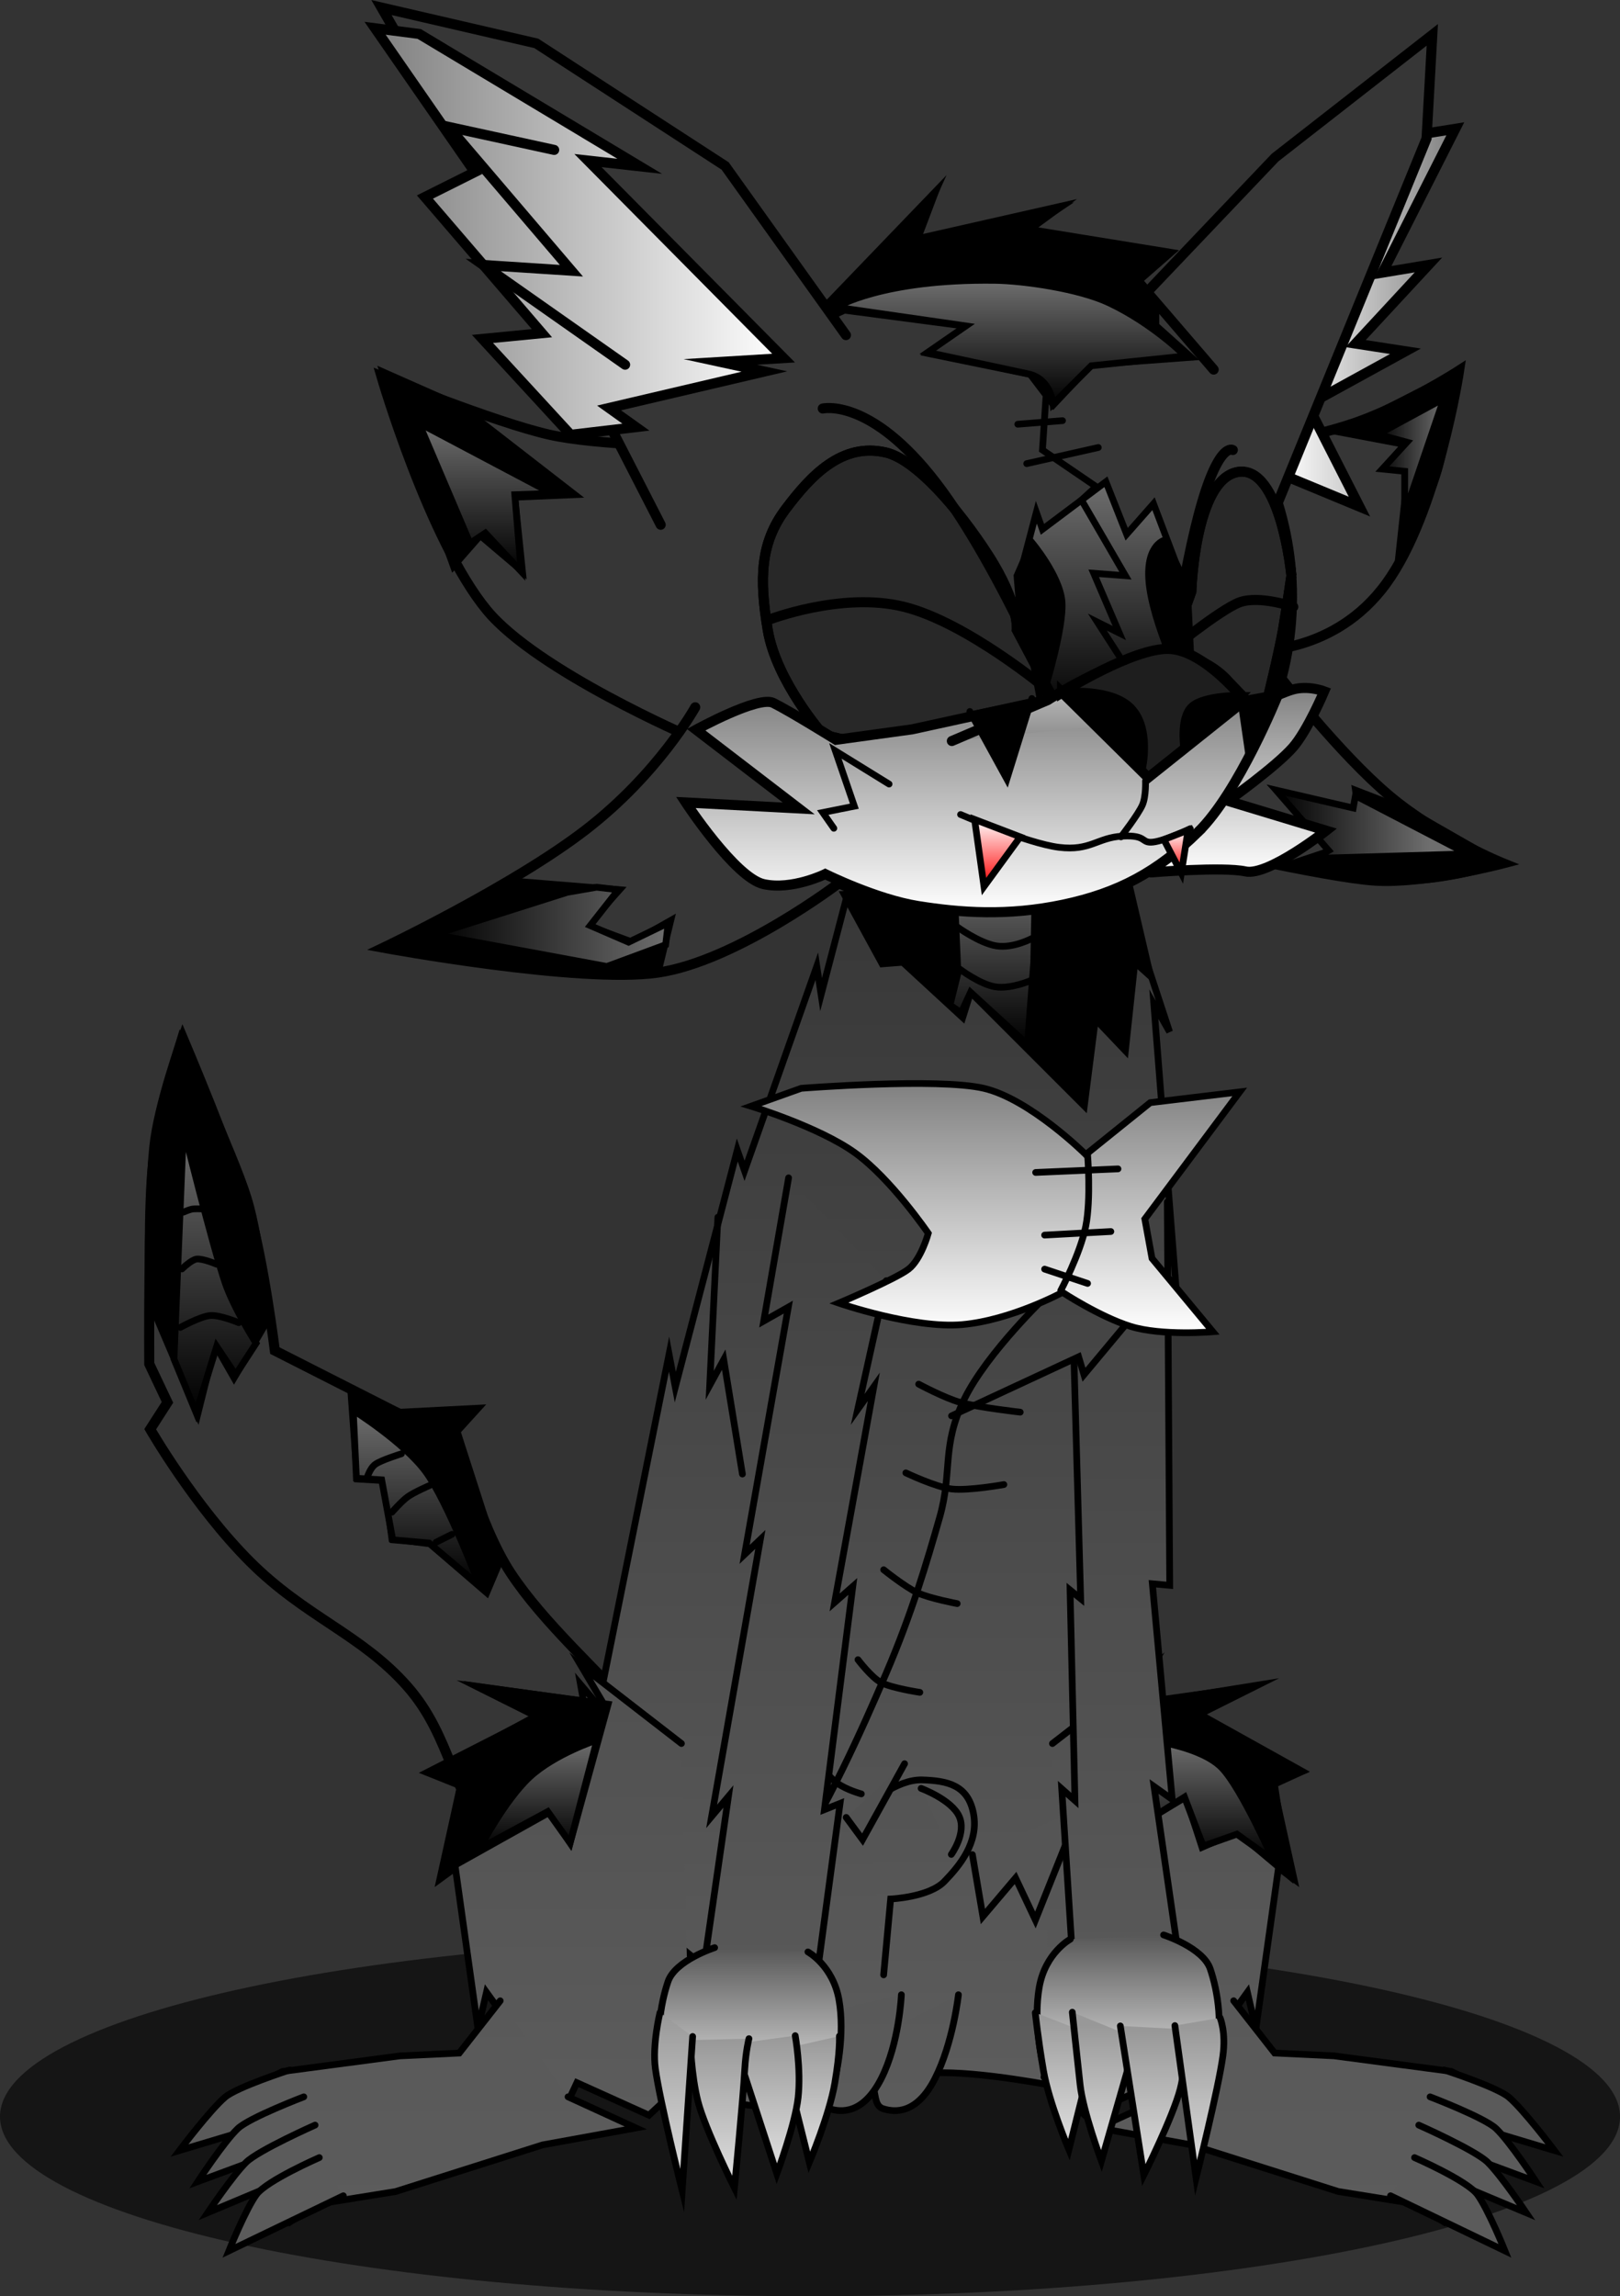 <svg version="1.1" xmlns="http://www.w3.org/2000/svg" xmlns:xlink="http://www.w3.org/1999/xlink" width="60.339" height="85.519" viewBox="0,0,60.339,85.519"><rect x="0" y="0" width="60.339" height="85.519" fill="#333333" stroke="none"/><defs><linearGradient x1="196.746" y1="189.627" x2="196.746" y2="196.157" gradientUnits="userSpaceOnUse" id="color-1"><stop offset="0" stop-color="#6e6e6e"/><stop offset="1" stop-color="#000000"/></linearGradient><linearGradient x1="189.246" y1="179.127" x2="189.246" y2="189.715" gradientUnits="userSpaceOnUse" id="color-2"><stop offset="0" stop-color="#6e6e6e"/><stop offset="1" stop-color="#000000"/></linearGradient><linearGradient x1="213.966" y1="168.647" x2="213.966" y2="215.558" gradientUnits="userSpaceOnUse" id="color-3"><stop offset="0" stop-color="#363636"/><stop offset="1" stop-color="#5d5d5d"/></linearGradient><linearGradient x1="224.907" y1="199.142" x2="224.907" y2="215.879" gradientUnits="userSpaceOnUse" id="color-4"><stop offset="0" stop-color="#505050"/><stop offset="1" stop-color="#5c5c5c"/></linearGradient><linearGradient x1="226.005" y1="201.944" x2="226.005" y2="206.379" gradientUnits="userSpaceOnUse" id="color-5"><stop offset="0" stop-color="#6e6e6e"/><stop offset="1" stop-color="#000000"/></linearGradient><linearGradient x1="229.237" y1="211.616" x2="229.237" y2="219.827" gradientUnits="userSpaceOnUse" id="color-6"><stop offset="0" stop-color="#595959"/><stop offset="1" stop-color="#5c5c5c"/></linearGradient><linearGradient x1="222.918" y1="181.862" x2="222.918" y2="209.679" gradientUnits="userSpaceOnUse" id="color-7"><stop offset="0" stop-color="#414141"/><stop offset="1" stop-color="#585858"/></linearGradient><linearGradient x1="223.253" y1="209.165" x2="223.253" y2="215.533" gradientUnits="userSpaceOnUse" id="color-8"><stop offset="0" stop-color="#575757"/><stop offset="1" stop-color="#ffffff"/></linearGradient><linearGradient x1="220.947" y1="212.06" x2="220.947" y2="217.165" gradientUnits="userSpaceOnUse" id="color-9"><stop offset="0" stop-color="#989898"/><stop offset="1" stop-color="#e3e3e3"/></linearGradient><linearGradient x1="222.488" y1="212.509" x2="222.488" y2="217.586" gradientUnits="userSpaceOnUse" id="color-10"><stop offset="0" stop-color="#989898"/><stop offset="1" stop-color="#e3e3e3"/></linearGradient><linearGradient x1="224.166" y1="212.754" x2="224.166" y2="218.112" gradientUnits="userSpaceOnUse" id="color-11"><stop offset="0" stop-color="#989898"/><stop offset="1" stop-color="#e3e3e3"/></linearGradient><linearGradient x1="225.912" y1="212.519" x2="225.912" y2="218.218" gradientUnits="userSpaceOnUse" id="color-12"><stop offset="0" stop-color="#989898"/><stop offset="1" stop-color="#e3e3e3"/></linearGradient><linearGradient x1="215.088" y1="211.392" x2="215.088" y2="215.774" gradientUnits="userSpaceOnUse" id="color-13"><stop offset="0" stop-color="#595959"/><stop offset="1" stop-color="#5b5b5b"/></linearGradient><linearGradient x1="212.902" y1="211.392" x2="212.902" y2="215.774" gradientUnits="userSpaceOnUse" id="color-14"><stop offset="0" stop-color="#595959"/><stop offset="1" stop-color="#5b5b5b"/></linearGradient><linearGradient x1="215.556" y1="203.39" x2="215.556" y2="210.652" gradientUnits="userSpaceOnUse" id="color-15"><stop offset="0" stop-color="#535353"/><stop offset="1" stop-color="#595959"/></linearGradient><linearGradient x1="228.762" y1="167.798" x2="234.47" y2="167.798" gradientUnits="userSpaceOnUse" id="color-16"><stop offset="0" stop-color="#000000"/><stop offset="1" stop-color="#6e6e6e"/></linearGradient><linearGradient x1="232.554" y1="154.089" x2="235.012" y2="154.089" gradientUnits="userSpaceOnUse" id="color-17"><stop offset="0" stop-color="#000000"/><stop offset="1" stop-color="#6e6e6e"/></linearGradient><linearGradient x1="228.94" y1="148.933" x2="235.44" y2="148.933" gradientUnits="userSpaceOnUse" id="color-18"><stop offset="0" stop-color="#ffffff"/><stop offset="1" stop-color="#808080"/></linearGradient><linearGradient x1="222.403" y1="155.042" x2="222.403" y2="163.861" gradientUnits="userSpaceOnUse" id="color-19"><stop offset="0" stop-color="#6e6e6e"/><stop offset="1" stop-color="#000000"/></linearGradient><linearGradient x1="218.88" y1="147.54" x2="218.88" y2="152.141" gradientUnits="userSpaceOnUse" id="color-20"><stop offset="0" stop-color="#6e6e6e"/><stop offset="1" stop-color="#000000"/></linearGradient><linearGradient x1="199.313" y1="152.857" x2="199.313" y2="158.38" gradientUnits="userSpaceOnUse" id="color-21"><stop offset="0" stop-color="#6e6e6e"/><stop offset="1" stop-color="#000000"/></linearGradient><linearGradient x1="195.206" y1="145.722" x2="210.421" y2="145.722" gradientUnits="userSpaceOnUse" id="color-22"><stop offset="0" stop-color="#808080"/><stop offset="1" stop-color="#ffffff"/></linearGradient><linearGradient x1="218.209" y1="169.645" x2="218.209" y2="175.998" gradientUnits="userSpaceOnUse" id="color-23"><stop offset="0" stop-color="#6e6e6e"/><stop offset="1" stop-color="#000000"/></linearGradient><linearGradient x1="197.408" y1="171.619" x2="206.123" y2="171.619" gradientUnits="userSpaceOnUse" id="color-24"><stop offset="0" stop-color="#000000"/><stop offset="1" stop-color="#6e6e6e"/></linearGradient><linearGradient x1="202.142" y1="199.142" x2="202.142" y2="215.879" gradientUnits="userSpaceOnUse" id="color-25"><stop offset="0" stop-color="#505050"/><stop offset="1" stop-color="#5c5c5c"/></linearGradient><linearGradient x1="201.281" y1="201.906" x2="201.281" y2="205.947" gradientUnits="userSpaceOnUse" id="color-26"><stop offset="0" stop-color="#6e6e6e"/><stop offset="1" stop-color="#000000"/></linearGradient><linearGradient x1="197.813" y1="211.616" x2="197.813" y2="219.827" gradientUnits="userSpaceOnUse" id="color-27"><stop offset="0" stop-color="#595959"/><stop offset="1" stop-color="#5c5c5c"/></linearGradient><linearGradient x1="210.86" y1="180.967" x2="210.86" y2="210.167" gradientUnits="userSpaceOnUse" id="color-28"><stop offset="0" stop-color="#414141"/><stop offset="1" stop-color="#585858"/></linearGradient><linearGradient x1="209.174" y1="209.639" x2="209.174" y2="216.007" gradientUnits="userSpaceOnUse" id="color-29"><stop offset="0" stop-color="#575757"/><stop offset="1" stop-color="#ffffff"/></linearGradient><linearGradient x1="211.414" y1="212.933" x2="211.414" y2="217.639" gradientUnits="userSpaceOnUse" id="color-30"><stop offset="0" stop-color="#989898"/><stop offset="1" stop-color="#e3e3e3"/></linearGradient><linearGradient x1="209.793" y1="212.916" x2="209.793" y2="218.06" gradientUnits="userSpaceOnUse" id="color-31"><stop offset="0" stop-color="#989898"/><stop offset="1" stop-color="#e3e3e3"/></linearGradient><linearGradient x1="208.038" y1="213.028" x2="208.038" y2="218.586" gradientUnits="userSpaceOnUse" id="color-32"><stop offset="0" stop-color="#989898"/><stop offset="1" stop-color="#e3e3e3"/></linearGradient><linearGradient x1="206.324" y1="212.06" x2="206.324" y2="218.691" gradientUnits="userSpaceOnUse" id="color-33"><stop offset="0" stop-color="#989898"/><stop offset="1" stop-color="#e3e3e3"/></linearGradient><linearGradient x1="218.309" y1="177.456" x2="218.309" y2="186.737" gradientUnits="userSpaceOnUse" id="color-34"><stop offset="0" stop-color="#808080"/><stop offset="1" stop-color="#ffffff"/></linearGradient><linearGradient x1="227.878" y1="162.722" x2="227.878" y2="169.68" gradientUnits="userSpaceOnUse" id="color-35"><stop offset="0" stop-color="#808080"/><stop offset="1" stop-color="#ffffff"/></linearGradient><linearGradient x1="217.804" y1="162.939" x2="217.804" y2="171.076" gradientUnits="userSpaceOnUse" id="color-36"><stop offset="0" stop-color="#808080"/><stop offset="1" stop-color="#ffffff"/></linearGradient><linearGradient x1="222.354" y1="161.44" x2="222.354" y2="164.698" gradientUnits="userSpaceOnUse" id="color-37"><stop offset="0" stop-color="#dadada"/><stop offset="1" stop-color="#8b8b8b"/></linearGradient><linearGradient x1="218.385" y1="167.619" x2="218.385" y2="170.119" gradientUnits="userSpaceOnUse" id="color-38"><stop offset="0" stop-color="#ffffff"/><stop offset="1" stop-color="#ff0000"/></linearGradient><linearGradient x1="225.035" y1="168.019" x2="225.035" y2="169.619" gradientUnits="userSpaceOnUse" id="color-39"><stop offset="0" stop-color="#ffffff"/><stop offset="1" stop-color="#ff0000"/></linearGradient></defs><g transform="translate(-181.235,-137.1)"><g data-paper-data="{&quot;isPaintingLayer&quot;:true}" fill-rule="nonzero" stroke-linejoin="miter" stroke-miterlimit="10" stroke-dasharray="" stroke-dashoffset="0" style="mix-blend-mode: normal"><path d="" fill="#1e1e1e" stroke="#000000" stroke-width="0.25" stroke-linecap="round"/><path d="" fill="#000000" stroke="#000000" stroke-width="0.25" stroke-linecap="round"/><g><path d="M241.575,215.932c0,3.694 -13.507,6.688 -30.17,6.688c-16.662,0 -30.17,-2.994 -30.17,-6.688c0,-3.694 13.507,-6.688 30.17,-6.688c16.662,0 30.17,2.994 30.17,6.688z" fill-opacity="0.595" fill="#000000" stroke="none" stroke-width="0" stroke-linecap="butt"/><g stroke="#000000" stroke-linecap="round"><path d="M210.115,209.687l-5.143,-1.571c0,0 -3.638,-0.921 -5.286,-2.5c-1.648,-1.579 -1.583,-3.786 -3.286,-5.714c-1.702,-1.929 -3.795,-2.58 -5.857,-4.643c-2.063,-2.063 -3.714,-4.929 -3.714,-4.929l0.643,-1l-0.678,-1.433c0,0 -0.042,-5.839 0.188,-8.073c0.163,-1.585 1.061,-4.065 1.061,-4.065c0,0 1.872,4.416 2.471,6.45c0.537,1.825 0.958,5.193 0.958,5.193l4.643,2.357l2.786,-0.143l-0.714,0.786c0,0 0.851,3.437 2.071,5.286c1.221,1.849 3.212,3.612 5.286,5.857c2.073,2.245 2.5,2.571 2.5,2.571l1.857,1.214" fill="#363636" stroke-width="0.375"/><path d="M196.187,189.715l2.765,-0.118l-0.706,0.765l1.588,4.941l-0.471,1.118l-2.118,-1.824l-1.412,-0.176l-0.294,-2.176l-1,-0.059l-0.235,-3.235z" fill="#000000" stroke-width="0.25"/><path d="M197.216,194.568l-1.353,-0.118l-0.412,-2.235l-0.941,-0.059l-0.118,-2.529c0,0 1.899,1.191 2.706,2.294c0.807,1.103 2,4.235 2,4.235z" fill="url(#color-1)" stroke-width="0.25"/><path d="M186.775,185.48c0,0 -0.098,-3.455 0.118,-5.235c0.216,-1.78 1.059,-4.471 1.059,-4.471c0,0 1.997,4.209 2.529,5.941c0.532,1.732 0.706,4.588 0.706,4.588l-1.235,2.118l-0.706,-1.235l-0.647,2.588l-1.824,-4.294z" fill="#000000" stroke-width="0.25"/><path d="M190.011,188.304l-0.706,-1.059l-0.765,2.471l-0.824,-2l0.353,-8.588c0,0 1.049,4.262 1.548,5.739c0.325,0.961 1.157,2.261 1.157,2.261z" fill="url(#color-2)" stroke-width="0.25"/><path d="M194.893,192.186c0,0 0.102,-0.39 0.322,-0.55c0.211,-0.153 0.972,-0.391 0.972,-0.391" fill="none" stroke-width="0.25"/><path d="M195.834,193.421c0,0 0.368,-0.42 0.594,-0.58c0.243,-0.172 0.818,-0.42 0.818,-0.42" fill="none" stroke-width="0.25"/><path d="M198.069,194.245l-0.588,0.294" fill="none" stroke-width="0.25"/><path d="M187.952,186.539c0,0 0.748,-0.414 1.115,-0.443c0.358,-0.029 1.061,0.267 1.061,0.267" fill="none" stroke-width="0.25"/><path d="M188.011,184.362c0,0 0.348,-0.342 0.543,-0.368c0.23,-0.031 0.751,0.192 0.751,0.192" fill="none" stroke-width="0.25"/><path d="M188.069,182.245c0,0 0.212,-0.094 0.324,-0.113c0.122,-0.02 0.382,-0.005 0.382,-0.005" fill="none" stroke-width="0.25"/></g><g stroke="#000000" stroke-width="0.25" stroke-linecap="round"><path d="M220.792,214.841c0,0 -3.114,-0.629 -4.798,-0.534c-2.12,0.119 -4.2,1.554 -6.918,1.194c-2.718,-0.36 -4.74,-2.684 -4.74,-2.684l0.909,0.298l-2.389,-13.281l0.667,0.789l2.632,-13.088l0.232,1.228l2.309,-8.832l0.27,0.775l2.691,-7.618l0.161,1.056l1.06,-4.046c0,0 3.862,-1.417 5.668,-1.453c1.487,-0.03 4.398,1.253 4.398,1.253l1.853,5.632l-0.586,-1.032l0.867,11.067l-0.804,-0.842l-0.719,12.081l-0.379,-0.621l0.337,6.726l-0.368,-0.786l-0.049,2.635" fill="url(#color-3)"/><g fill="none"><path d="M220.278,185.304c0,0 -2.274,2.155 -3.13,3.913c-0.856,1.758 -0.43,2.697 -0.913,4.391c-0.483,1.694 -1.051,3.617 -2,5.826c-0.949,2.209 -2.076,4.714 -3.783,7.522c-1.707,2.808 -4.913,6.783 -4.913,6.783"/><path d="M219.235,189.695c0,0 -1.565,-0.178 -2.226,-0.361c-0.593,-0.164 -1.557,-0.683 -1.557,-0.683"/><path d="M218.626,192.391c0,0 -1.324,0.239 -1.945,0.165c-0.596,-0.071 -1.707,-0.6 -1.707,-0.6"/><path d="M216.887,196.825c0,0 -1.022,-0.193 -1.474,-0.401c-0.461,-0.212 -1.265,-0.86 -1.265,-0.86"/><path d="M215.495,200.13c0,0 -1.045,-0.156 -1.447,-0.368c-0.362,-0.191 -0.857,-0.849 -0.857,-0.849"/><path d="M213.316,203.912c0,0 -0.535,-0.143 -0.883,-0.39c-0.399,-0.284 -1.111,-1.219 -1.111,-1.219"/><path d="M211.582,207.956c0,0 -1.032,-0.396 -1.411,-0.705c-0.322,-0.263 -0.72,-1.034 -0.72,-1.034"/><path d="M209.626,210.912c0,0 -1.211,-0.099 -1.706,-0.331c-0.6,-0.281 -1.641,-1.234 -1.641,-1.234"/><path d="M207.322,213.26c0,0 -0.686,-0.08 -0.979,-0.32c-0.399,-0.327 -1.195,-1.462 -1.195,-1.462"/></g></g><g stroke="#000000" stroke-width="0.25" stroke-linecap="round"><path d="M220.434,202.037l3.737,-2.895l-0.842,1.421l4.526,-0.632l-2.053,1.053l3.895,2.105l-1.053,0.421l0.789,3.579l-0.579,-0.421l-0.842,6l-0.316,-1.368l-3,4.158l-0.368,-0.789l-2.684,1.211l-1.526,-1.421" fill="url(#color-4)"/><g><path d="M229.234,206.949l-1.93,-1.62l-1.298,0.572l-0.609,-1.87l-2.174,1.304l1.348,-4.913l3.522,-0.565l-2.174,1.087l3.826,2.13l-1.043,0.478z" fill="#000000"/><path d="M224.223,201.944c0,0 1.788,0.237 2.522,1c0.734,0.763 1.913,3.435 1.913,3.435l-1.353,-0.967l-1.256,0.445l-0.696,-1.826l-2,1.261z" fill="url(#color-5)"/></g><g><path d="M227.184,211.616l1.526,1.947l2.211,0.105l4.368,0.579l1.053,0.526l-1.368,5.053l-0.947,-0.632l-2.947,-0.474l-5.474,-1.737l-3.474,-0.632l2.526,-1.158" fill="url(#color-6)"/><path d="M235.027,214.195c0,0 1.959,0.634 2.404,1.011c0.563,0.477 1.702,1.989 1.702,1.989l-3.158,-0.947" fill="#5a5a5a"/><path d="M234.5,215.195c0,0 2.023,0.771 2.456,1.18c0.517,0.489 1.492,1.978 1.492,1.978l-2.842,-1.053" fill="#5b5b5b"/><path d="M234.079,216.248c0,0 2.109,0.936 2.565,1.383c0.504,0.495 1.435,1.88 1.435,1.88l-3.263,-1.368" fill="#5b5b5b"/><path d="M233.921,217.458c0,0 1.956,0.852 2.341,1.375c0.403,0.547 1.027,2.099 1.027,2.099l-4.263,-2.053" fill="#5b5b5b"/></g></g><path d="M221.452,204.478l-1.652,4.13l-0.739,-1.565l-1.217,1.435l-0.391,-2.304" fill="#555555" stroke="#000000" stroke-width="0.25" stroke-linecap="round"/><g stroke="#000000" stroke-width="0.25" stroke-linecap="round"><path d="M224.713,181.862l0.09,14.283l-0.647,-0.059l0.74,8.032l-0.677,-0.481l0.839,5.793l-3.898,0.249l-0.379,-5.956l0.492,0.436l-0.182,-7.839l0.395,0.321l-0.248,-8.843" data-paper-data="{&quot;index&quot;:null}" fill="url(#color-7)"/><path d="M224.574,209.165c0,0 1.466,0.47 1.737,1.263c0.27,0.793 0.538,2.214 0.105,3.526c-0.432,1.312 -1.34,-0.021 -1.34,-0.021l-3.712,-0.305c0,0 -0.973,1.327 -1.158,0.8c-0.185,-0.527 -0.488,-2.035 -0.263,-3.316c0.224,-1.28 1.158,-1.789 1.158,-1.789" data-paper-data="{&quot;index&quot;:null}" fill="url(#color-8)"/><path d="M222.1,212.954l-1.053,4.211c0,0 -0.742,-1.757 -0.947,-2.947c-0.205,-1.191 -0.305,-2.158 -0.305,-2.158" data-paper-data="{&quot;index&quot;:null}" fill="url(#color-9)"/><path d="M223.57,213.018l-1.312,4.568c0,0 -0.682,-1.84 -0.792,-2.836c-0.118,-1.069 -0.292,-2.708 -0.292,-2.708" data-paper-data="{&quot;index&quot;:null}" fill="url(#color-10)"/><path d="M225.349,212.68c0,0 0.101,1.23 -0.155,2.219c-0.27,1.043 -1.357,3.213 -1.357,3.213l-0.874,-5.558" data-paper-data="{&quot;index&quot;:null}" fill="url(#color-11)"/><path d="M226.679,212.253c0,0 0.226,0.518 0.104,1.417c-0.164,1.215 -0.999,4.548 -0.999,4.548l-0.789,-5.677" data-paper-data="{&quot;index&quot;:null}" fill="url(#color-12)"/></g><path d="M223.276,186.3l-1.667,2l-0.2,-0.667l-4.733,2.2" fill="none" stroke="#000000" stroke-width="0.25" stroke-linecap="round"/><path d="M208.887,191.999l-0.696,-4.261l-0.522,0.957l0.304,-6.261" fill="none" stroke="#000000" stroke-width="0.25" stroke-linecap="round"/><g stroke="#000000" stroke-width="0.25" stroke-linecap="round"><path d="M216.933,211.392c0,0 -0.198,1.796 -0.875,3.125c-0.677,1.329 -1.49,1.256 -1.917,1.125c-0.427,-0.131 -0.204,-0.707 -0.583,-1.292c-0.38,-0.585 -0.333,-1.083 -0.333,-1.083" fill="url(#color-13)"/><path d="M214.808,211.392c0,0 -0.073,1.796 -0.75,3.125c-0.677,1.329 -1.49,1.256 -1.917,1.125c-0.427,-0.131 -0.329,-0.707 -0.708,-1.292c-0.38,-0.585 -0.458,-2.083 -0.458,-2.083" fill="url(#color-14)"/></g><g stroke="#000000" stroke-width="0.25" stroke-linecap="round"><path d="M213.582,204.304c0,0 1.049,-0.942 2,-0.913c0.951,0.029 1.714,0.194 1.913,1.261c0.199,1.067 -0.515,1.933 -1.087,2.522c-0.572,0.589 -2,0.652 -2,0.652l-0.261,2.826" fill="url(#color-15)"/><path d="M215.543,203.707c0,0 1.131,0.418 1.417,1.042c0.286,0.624 -0.292,1.417 -0.292,1.417" fill="#555555"/></g><path d="M214.927,202.788l-1.565,2.826l-0.609,-0.826" fill="#525252" stroke="#000000" stroke-width="0.25" stroke-linecap="round"/><g stroke="#000000" stroke-linecap="round"><path d="M228.869,162.255c0,0 2.261,2.926 4.123,4.486c1.862,1.56 4.234,2.514 4.234,2.514c0,0 -2.905,0.764 -4.786,0.643c-1.881,-0.121 -7.429,-1.429 -7.429,-1.429" fill="#363636" stroke-width="0.375"/><path d="M237.179,169.277c0,0 -2.04,0.66 -3.625,0.625c-1.585,-0.035 -4,-0.708 -4,-0.708l1.5,-0.5l-2.208,-2.125l3,0.792l-0.125,-0.833l2.042,0.792z" fill="#000000" stroke-width="0.25"/><path d="M231.72,166.735l4.167,2.167l-5.667,0.167l0.5,-0.292l-1.958,-2.25l2.875,0.667z" fill="url(#color-16)" stroke-width="0.25"/></g><g stroke="#000000" stroke-linecap="round"><path d="M226.797,153.969c0,0 3.083,-0.484 4.935,-1.131c1.852,-0.647 3.851,-1.94 3.851,-1.94c0,0 -0.793,5.282 -2.714,7.929c-1.921,2.647 -4.857,2.5 -4.857,2.5" fill="#363636" stroke-width="0.375"/><path d="M235.554,150.944c0,0 -0.38,2.408 -0.739,3.67c-0.334,1.177 -1.511,3.455 -1.511,3.455l0.375,-3.458l-0.875,-0.083l0.75,-0.875l-2.417,-0.458z" fill="#000000" stroke-width="0.25"/><path d="M233.637,153.569l-1.083,-0.292l2.458,-1.333l-1.458,4.292v-1.583l-0.833,-0.083z" fill="url(#color-17)" stroke-width="0.25"/></g><path d="M205.757,159.337c0,-6.517 5.283,-11.8 11.8,-11.8c6.517,0 11.8,5.283 11.8,11.8c0,6.517 -5.283,11.8 -11.8,11.8c-6.517,0 -11.8,-5.283 -11.8,-11.8z" fill="#363636" stroke="#000000" stroke-width="0.375" stroke-linecap="butt"/><path d="M229.335,158.542c0,0 -0.208,1.403 -0.311,2.001c-0.142,0.827 -0.598,2.681 -0.598,2.681c0,0 -1.5,0.631 -2.133,0.653c-0.695,0.024 -2.14,-0.698 -2.14,-0.698l1.455,-4.045c0,0 0.122,-4.169 1.727,-4.455c1.605,-0.286 2,3.864 2,3.864z" fill="#282828" stroke="#000000" stroke-width="0.375" stroke-linecap="round"/><path d="M224.655,161.45c0,0 2.015,-1.646 2.75,-1.917c0.735,-0.271 2,0.167 2,0.167" data-paper-data="{&quot;index&quot;:null}" fill="none" stroke="#000000" stroke-width="0.375" stroke-linecap="round"/><g stroke="#000000" stroke-width="0.375" stroke-linecap="round"><path d="M233.654,142.183l1.786,-0.286l-2.714,5.357l1.714,-0.286l-2.714,2.929l1.857,0.286l-3.643,2l1.929,3.786l-2.929,-1.214" fill="url(#color-18)"/><path d="M222.973,149.014l5.753,-6.045l5.857,-4.571l-0.214,3.857l-5.571,13.643" fill="#363636"/></g><path d="M211.886,164.45c0,0 -1.739,-1.976 -2.056,-3.889c-0.317,-1.913 -0.279,-3.243 0.667,-4.5c0.946,-1.257 2.094,-2.482 3.722,-2.111c1.105,0.252 2.679,2.038 3.833,3.833c1.154,1.796 1.056,2.778 1.056,2.778l1.5,2.833c0,0 -3.56,1.375 -5.117,1.564c-1.307,0.158 -3.605,-0.508 -3.605,-0.508z" fill="#282828" stroke="#000000" stroke-width="0.375" stroke-linecap="round"/><path d="M209.822,160.2c0,0 2.75,-1.079 5.083,-0.5c2.334,0.579 5.333,3.083 5.333,3.083" data-paper-data="{&quot;index&quot;:null}" fill="none" stroke="#000000" stroke-width="0.375" stroke-linecap="round"/><path d="M211.115,149.482l4.753,-4.942l-0.714,1.571l5.357,-1.214l-1.071,0.786l5.286,0.857l-1.143,1l2.857,3.325" fill="none" stroke="#000000" stroke-width="0.375" stroke-linecap="round"/><g stroke="#000000" stroke-linecap="round"><g><path d="M227.153,153.861c0,0 -0.541,-0.36 -1.273,2.409c-0.731,2.769 -1.273,7.227 -1.273,7.227l-3.636,0.682c0,0 -2.416,-5.897 -4.864,-9.091c-2.447,-3.194 -4.227,-2.773 -4.227,-2.773" fill="#363636" stroke-width="0.375"/><g stroke-width="0.25"><path d="M219.153,158.77l0.682,-2.591l0.227,0.636l2.364,-1.773l0.773,1.955l1,-1.136l1.273,3.364l0.182,3.636l-5.545,1z" fill="url(#color-19)"/><path d="M219.662,157.297c0,0 1.043,1.239 1.127,2.2c0.084,0.961 -0.645,3.301 -0.645,3.301l-0.94,-3.165l-0.091,-1.087z" fill="#000000"/><path d="M225.471,162.997c0,0 -1.165,-2.334 -1.409,-3.955c-0.244,-1.62 0.539,-1.821 0.539,-1.821l0.583,1.139z" fill="#000000"/></g></g><g fill="none" stroke-width="0.25"><path d="M223.835,162.951l-1.727,-2.682l0.818,0.409l-0.955,-2.227l1.182,0.091l-1.636,-2.818l0.545,-0.5l-2,-1.364l0.136,-2.045"/><path d="M219.143,152.9l1.667,-0.133"/><path d="M222.143,153.767l-2.667,0.6"/></g></g><path d="M229.335,158.542c0,0 -0.208,1.403 -0.311,2.001c-0.142,0.827 -0.598,2.681 -0.598,2.681c0,0 -1.5,0.631 -2.133,0.653c-0.695,0.024 -2.14,-0.698 -2.14,-0.698l1.455,-4.045c0,0 0.122,-4.169 1.727,-4.455c1.605,-0.286 2,3.864 2,3.864z" fill="none" stroke="#000000" stroke-width="0.375" stroke-linecap="round"/><g stroke="#000000" stroke-width="0.25" stroke-linecap="round"><path d="M216.016,144.406l-0.636,1.682l5.227,-1.182l-1.227,0.818l5.136,0.909l-0.955,0.773l0.727,0.955v0.864l1.318,1.182l-3.727,0.273l-1.409,1.5l-0.864,-1.136l-3.773,-0.773l1.545,-1l-5.182,-0.682z" fill="#000000"/><path d="M212.38,148.542c0,0 1.694,-1.054 5.909,-1c1.056,0.014 3.128,0.305 4.258,0.84c1.649,0.782 2.833,1.978 2.833,1.978l-3.5,0.364l-1.42,1.416c0,0 -0.078,-0.932 -0.924,-1.114c-1.308,-0.28 -3.747,-0.803 -3.747,-0.803l1.424,-0.984z" fill="url(#color-20)"/></g><path d="M211.886,164.45c0,0 -1.739,-1.976 -2.056,-3.889c-0.317,-1.913 -0.279,-3.243 0.667,-4.5c0.946,-1.257 2.094,-2.482 3.722,-2.111c1.105,0.252 2.679,2.038 3.833,3.833c1.154,1.796 1.056,2.778 1.056,2.778l1.5,2.833c0,0 -3.56,1.375 -5.117,1.564c-1.307,0.158 -3.605,-0.508 -3.605,-0.508z" fill="none" stroke="#000000" stroke-width="0.375" stroke-linecap="round"/><g stroke="#000000" stroke-linecap="round"><path d="M206.992,164.566c0,0 -5.755,-2.476 -7.623,-4.74c-2.151,-2.606 -3.929,-8.714 -3.929,-8.714c0,0 4.233,1.718 6.24,2.174c1.796,0.407 5.24,0.43 5.24,0.43" fill="#363636" stroke-width="0.375"/><path d="M198.408,152.238l4.238,3.286l-2.238,0.095l0.286,2.762l-1.571,-1.333l-1,1.143l-2.619,-7.238z" fill="#000000" stroke-width="0.25"/><path d="M199.313,156.952l-0.571,0.381l-1.905,-4.476l4.952,2.619l-1.381,0.048l0.238,2.857z" fill="url(#color-21)" stroke-width="0.25"/></g><g stroke="#000000" stroke-width="0.375" stroke-linecap="round"><path d="M205.843,156.644l-5.664,-11.045l-4.736,-8.218l5.768,1.335l7.032,4.565l4.5,6.3" fill="#363636"/><path d="M196.849,138.365l8.214,4.929l-1.929,-0.214l7.286,7.357l-2.357,0.143l1.643,0.357l-5.786,1.357l1,0.714l-2.429,0.286l-3.286,-3.571l2.214,-0.214l-4.357,-5.071l1.857,-0.929l-3.714,-5.357z" fill="url(#color-22)"/><path d="M204.518,150.683l-5.286,-3.714l3.286,0.214l-4.571,-5.357l3.929,0.857" fill="none"/></g><g stroke="#000000" stroke-width="0.25" stroke-linecap="round"><path d="M223.268,169.94l0.824,3.529l-0.588,-0.529l-0.353,3.294l-1.118,-1.176l-0.412,3.235l-4.235,-4.235l-0.294,0.941l-2.235,-2.059l-0.765,0.059l-1.412,-2.588z" fill="#000000"/><g><path d="M216.679,169.645l3.118,0.118l-0.059,3.176l-0.235,3.059l-2.118,-1.941l-0.353,0.765l-0.412,-0.294l0.294,-1.176l-0.118,-2.765z" fill="url(#color-23)"/><path d="M219.687,172.044c0,0 -0.701,0.382 -1.333,0.286c-0.633,-0.097 -1.476,-0.714 -1.476,-0.714" fill="none"/><path d="M219.734,170.759c0,0 -0.74,0.295 -1.381,0.19c-0.641,-0.105 -1.524,-0.667 -1.524,-0.667" fill="none"/><path d="M219.639,173.616c0,0 -0.759,0.33 -1.333,0.238c-0.574,-0.092 -1.333,-0.667 -1.333,-0.667" fill="none"/></g></g><g stroke="#000000" stroke-linecap="round"><path d="M212.512,169.969c0,0 -3.861,2.939 -6.786,3.357c-2.925,0.418 -10.214,-0.929 -10.214,-0.929c0,0 4.821,-2.296 7.538,-4.391c2.717,-2.094 4.079,-4.564 4.079,-4.564" fill="#363636" stroke-width="0.375"/><path d="M200.218,169.904l4.095,0.333l-1.19,1.333l1.667,0.619l1.429,-0.81l-0.476,1.952l-10.095,-0.905z" fill="#000000" stroke-width="0.25"/><path d="M206.028,172.285l-2.19,0.81l-6.429,-1.19l4.952,-1.571l1.095,-0.19l0.81,0.095l-1.048,1.333l1.429,0.619l1.476,-0.714z" fill="url(#color-24)" stroke-width="0.25"/></g><g stroke="#000000" stroke-width="0.25" stroke-linecap="round"><path d="M206.932,214.458l-1.526,1.421l-2.684,-1.211l-0.368,0.789l-3,-4.158l-0.316,1.368l-0.842,-6l-0.579,0.421l0.789,-3.579l-1.053,-0.421l3.895,-2.105l-2.053,-1.053l4.526,0.632l-0.842,-1.421l3.737,2.895" fill="url(#color-25)"/><path d="M198.386,203.614l-1.25,-0.5l4.083,-2.083l-2.25,-1.125l4.917,0.667l-1.417,5.167l-0.765,-1.144l-3.933,2.2z" fill="#000000"/><path d="M199.094,205.947c0,0 0.941,-1.803 1.875,-2.667c0.934,-0.863 2.5,-1.375 2.5,-1.375l-1,3.833l-0.833,-1.167z" fill="url(#color-26)"/><g><path d="M202.392,215.195l2.526,1.158l-3.474,0.632l-5.474,1.737l-2.947,0.474l-0.947,0.632l-1.368,-5.053l1.053,-0.526l4.368,-0.579l2.211,-0.105l1.526,-1.947" fill="url(#color-27)"/><path d="M191.076,216.248l-3.158,0.947c0,0 1.139,-1.512 1.702,-1.989c0.444,-0.377 2.404,-1.011 2.404,-1.011" fill="#5a5a5a"/><path d="M191.444,217.3l-2.842,1.053c0,0 0.975,-1.489 1.492,-1.978c0.433,-0.409 2.456,-1.18 2.456,-1.18" fill="#5b5b5b"/><path d="M192.234,218.142l-3.263,1.368c0,0 0.931,-1.385 1.435,-1.88c0.456,-0.447 2.565,-1.383 2.565,-1.383" fill="#5b5b5b"/><path d="M194.023,218.879l-4.263,2.053c0,0 0.624,-1.552 1.027,-2.099c0.385,-0.522 2.341,-1.375 2.341,-1.375" fill="#5b5b5b"/></g></g><g stroke="#000000" stroke-width="0.25" stroke-linecap="round"><path d="M214.244,184.799l-1.063,4.793l0.6,-0.842l-1.46,8.032l0.677,-0.596l-1.056,8.312l0.582,-0.232l-0.782,5.835l-4.267,0.067l0.891,-6.161l-0.625,0.744l1.814,-10.316l-0.586,0.558l1.628,-9.211l-0.916,0.519l0.926,-5.333" fill="url(#color-28)"/><path d="M211.327,209.797c0,0 0.933,0.509 1.158,1.789c0.224,1.28 -0.078,2.789 -0.263,3.316c-0.185,0.527 -1.225,-0.467 -1.225,-0.467c0,0 -1.38,-0.289 -2.024,-0.27c-0.523,0.015 -1.688,0.042 -1.688,0.042c0,0 -0.841,1.533 -1.274,0.221c-0.432,-1.312 -0.165,-2.733 0.105,-3.526c0.27,-0.793 1.737,-1.263 1.737,-1.263" fill="url(#color-29)"/><path d="M212.499,212.933c0,0 0.033,0.567 -0.172,1.758c-0.205,1.191 -0.947,2.947 -0.947,2.947l-1.053,-4.211" fill="url(#color-30)"/><path d="M210.854,212.916c0,0 0.225,1.239 0.108,2.308c-0.11,0.997 -0.792,2.836 -0.792,2.836l-1.579,-4.835" fill="url(#color-31)"/><path d="M209.131,213.028c0,0 -0.119,0.462 -0.156,1.129c-0.063,1.119 -0.385,4.429 -0.385,4.429c0,0 -1.088,-2.17 -1.357,-3.213c-0.256,-0.989 -0.288,-2.292 -0.288,-2.292" fill="url(#color-32)"/><path d="M207.033,212.947l-0.389,5.744c0,0 -0.835,-3.333 -0.999,-4.548c-0.121,-0.899 0.171,-2.084 0.171,-2.084" fill="url(#color-33)"/></g><g stroke="#000000" stroke-width="0.25" stroke-linecap="round"><path d="M223.876,182.5l0.267,1.467l2.267,2.733c0,0 -1.909,0.164 -3.067,-0.2c-1.158,-0.364 -2.533,-1.267 -2.533,-1.267c0,0 -1.918,1.038 -3.733,1.2c-1.815,0.162 -4.6,-0.8 -4.6,-0.8c0,0 2.132,-0.901 2.6,-1.267c0.468,-0.365 0.733,-1.333 0.733,-1.333c0,0 -1.389,-2.036 -2.733,-3c-1.344,-0.964 -3.867,-1.733 -3.867,-1.733l1.867,-0.667c0,0 5.078,-0.401 6.8,0c1.722,0.401 3.8,2.467 3.8,2.467l2.4,-1.933l3.333,-0.4z" fill="url(#color-34)"/><path d="M221.743,180.1c0,0 0.135,1.645 -0.067,2.667c-0.202,1.021 -0.933,2.4 -0.933,2.4" fill="none"/><path d="M219.809,180.767l3.067,-0.133" fill="none"/><path d="M220.143,183.1l2.467,-0.133" fill="none"/><path d="M221.743,184.9l-1.6,-0.533" fill="none"/></g><g stroke="#000000" stroke-linecap="round"><path d="M227.181,163.763c0,0 1.666,-0.836 2.22,-0.986c0.571,-0.155 1.155,0.069 1.155,0.069c0,0 -0.618,1.465 -1.168,2.092c-0.633,0.721 -2.415,1.991 -2.415,1.991l3.655,1.107c0,0 -2.164,1.705 -3.003,1.52c-0.839,-0.184 -3.514,0.037 -3.514,0.037" fill="url(#color-35)" stroke-width="0.375"/><path d="M225.859,168.088c-1.522,1.486 -2.964,2.269 -5.029,2.705c-2.065,0.435 -3.836,0.3 -5.4,0.051c-1.564,-0.25 -3.458,-1.19 -3.458,-1.19c0,0 -1.23,0.607 -2.292,0.375c-1.062,-0.232 -2.903,-3.042 -2.903,-3.042l4.208,0.222l-3.822,-2.932c0,0 2.313,-1.273 2.87,-0.999c0.635,0.314 2.341,1.375 2.341,1.375l2.833,-0.389l4.833,-1.056l6.548,-0.27l1.048,0.262l1.194,-0.217c0,0 -1.45,3.619 -2.971,5.105z" fill="url(#color-36)" stroke-width="0.375"/><path d="M216.688,164.698l3.571,-1.524c0,0 2.342,-1.533 4.048,-1.714c1.706,-0.181 2.667,1 2.667,1l1.048,1.095" fill="url(#color-37)" stroke-width="0.375"/><path d="M219.668,163.115l-0.931,3l-1.379,-2.517" fill="#000000" stroke-width="0.25"/><g><path d="M220.794,162.89c0,0 2.676,-1.681 4,-1.621c1.324,0.06 2.793,1.931 2.793,1.931l-3.586,2.862l-3.207,-3.172z" fill="#1e1e1e" stroke-width="0.375"/><path d="M220.835,162.86c0,0 1.786,-0.195 2.545,0.591c0.759,0.786 0.409,2.273 0.409,2.273z" fill="#000000" stroke-width="0.25"/><path d="M225.335,165.042c0,0 -0.2,-1.194 0.273,-1.636c0.472,-0.443 1.909,-0.409 1.909,-0.409z" fill="#000000" stroke-width="0.25"/></g><path d="M228.54,162.991l-0.806,2.139l-0.278,-1.917" fill="#000000" stroke-width="0.25"/><path d="M212.292,167.949l-0.412,-0.588l1.176,-0.235l-0.706,-2.059l2,1.235" fill="none" stroke-width="0.25"/></g><g stroke="#000000" stroke-width="0.25" stroke-linecap="round"><path d="M223.901,166.185c0,0 0.024,0.576 -0.116,0.896c-0.162,0.368 -0.8,1.188 -0.8,1.188" fill="none"/><path d="M225.568,167.963c0,0 -0.928,0.449 -1.389,0.5c-0.461,0.051 -0.205,-0.274 -1.139,-0.222c-0.934,0.052 -1.19,0.561 -2.361,0.417c-1.171,-0.144 -3.667,-1.222 -3.667,-1.222" fill="none"/><path d="M219.235,168.269l-1.35,1.85l-0.35,-2.5z" fill="url(#color-38)"/><path d="M225.485,168.019l-0.25,1.6l-0.65,-1.25z" fill="url(#color-39)"/></g></g></g></g></svg>